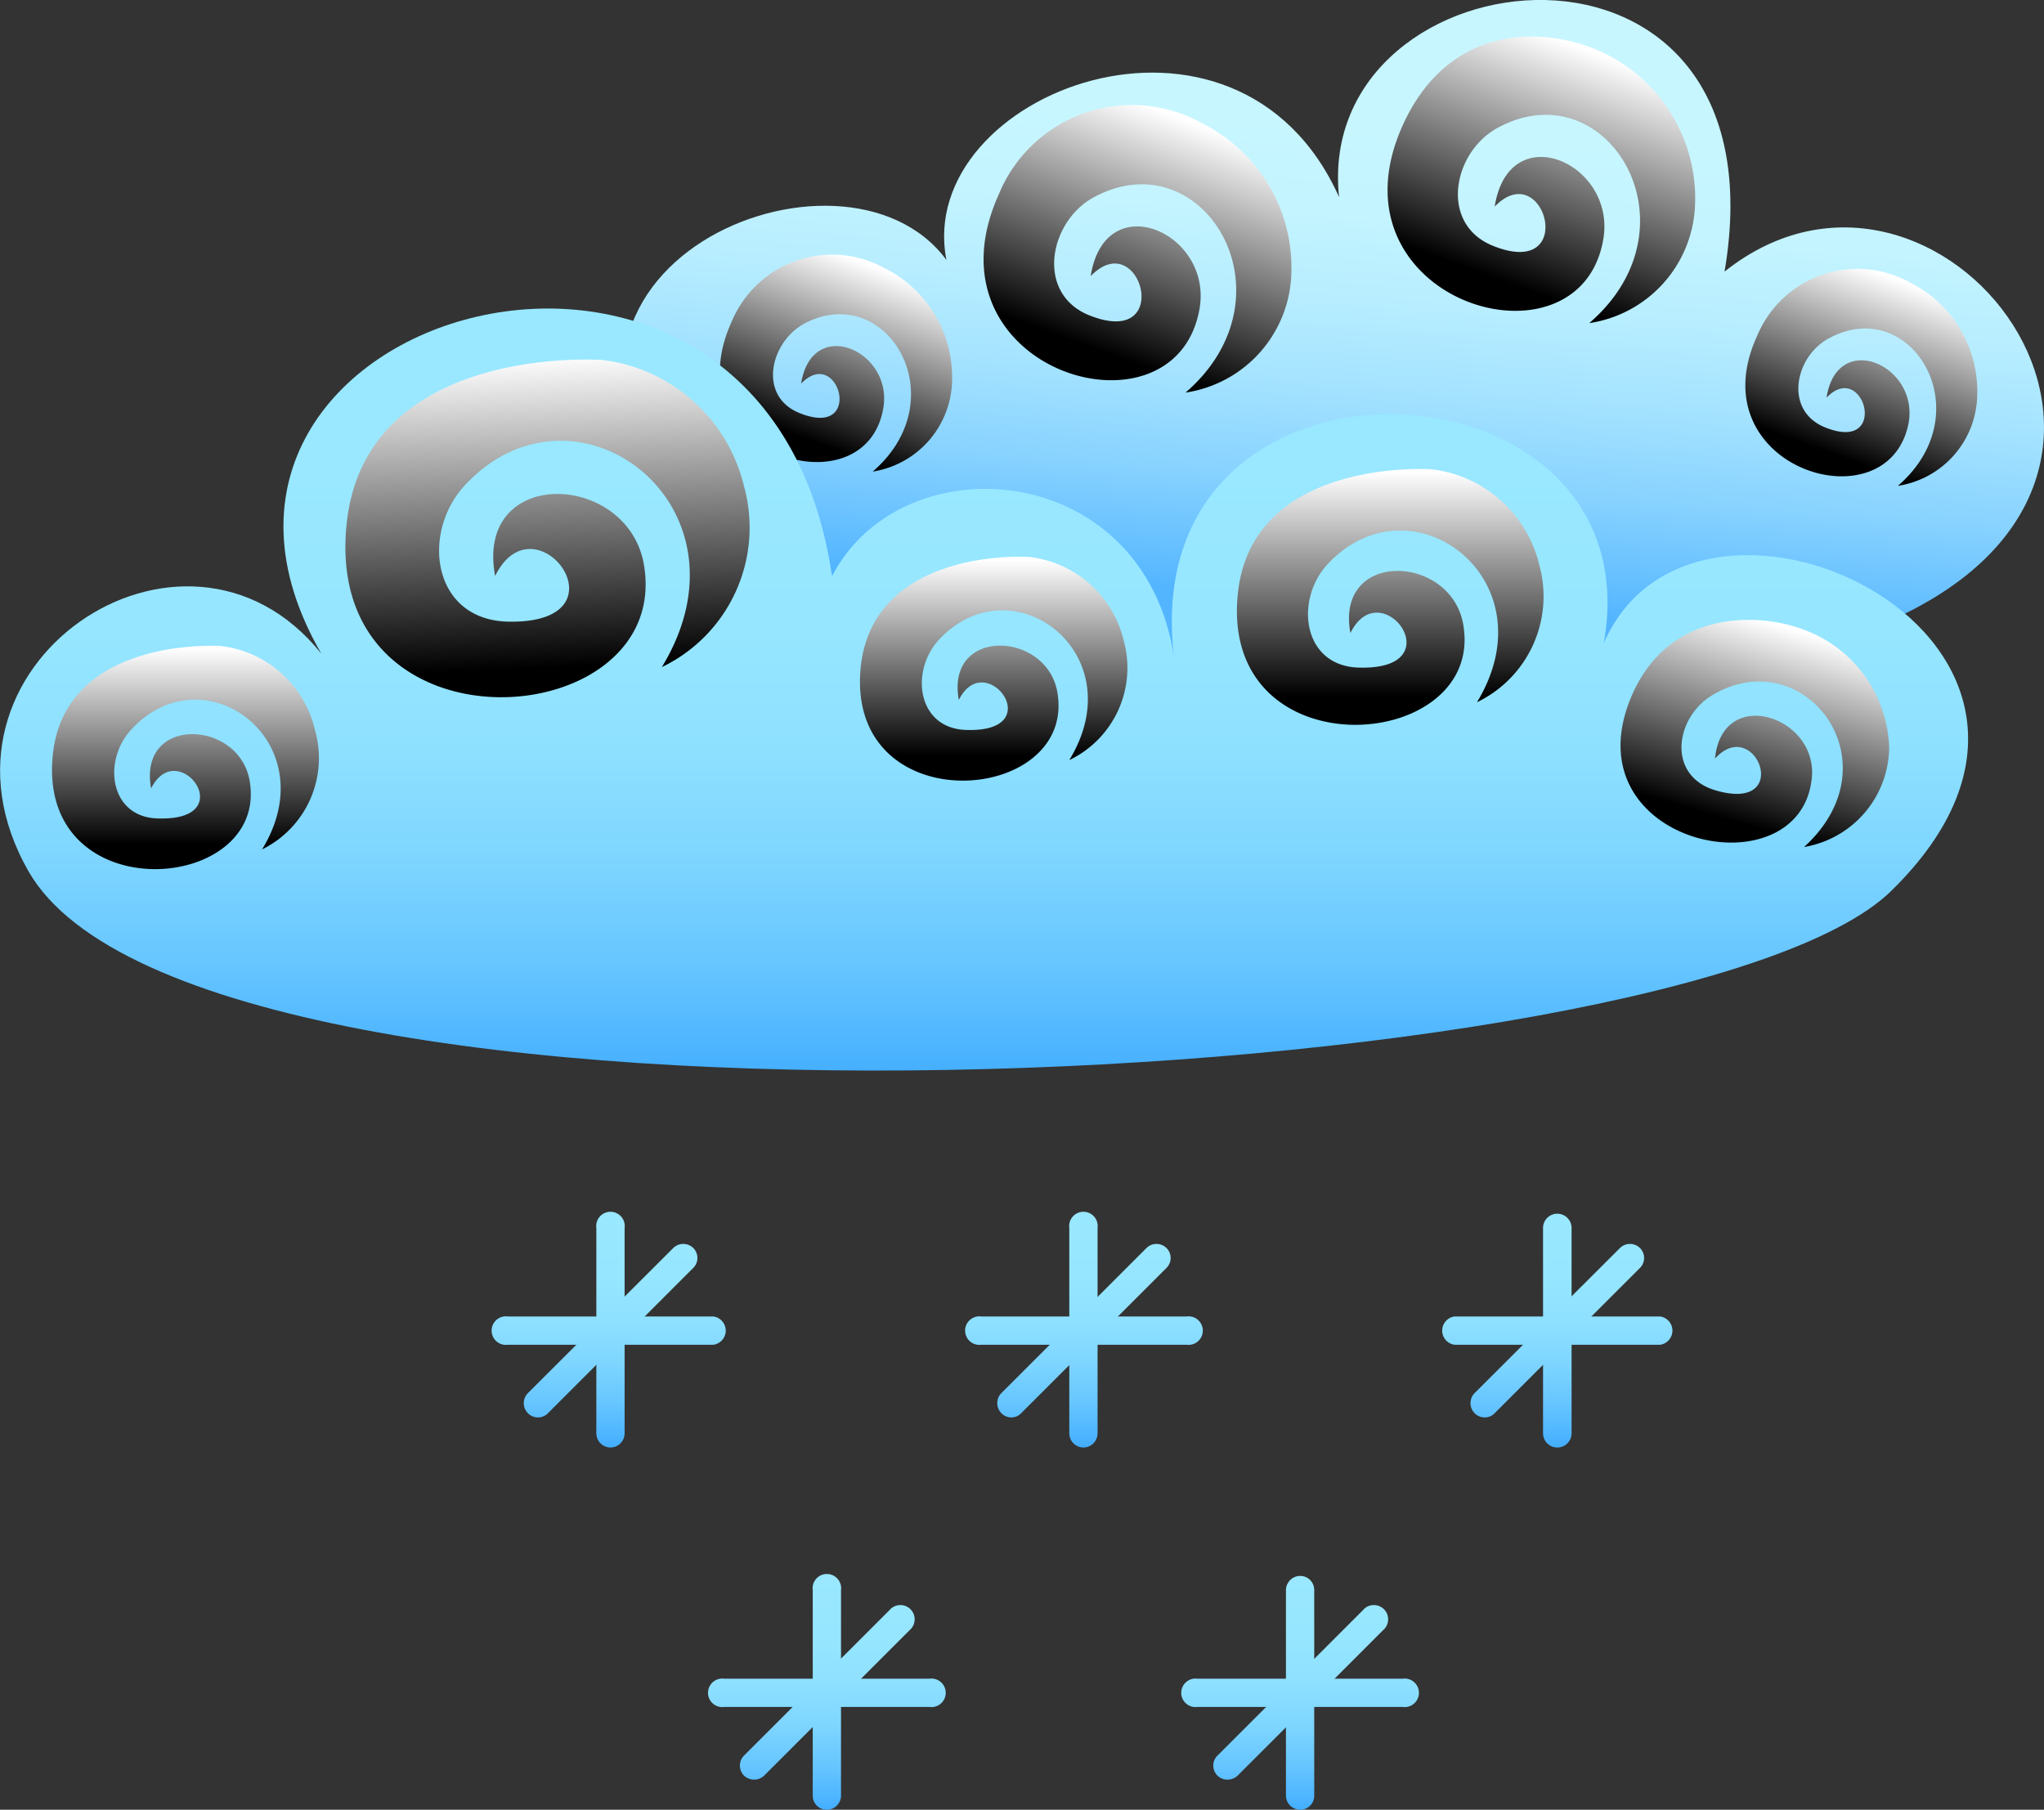 <svg xmlns="http://www.w3.org/2000/svg" xmlns:xlink="http://www.w3.org/1999/xlink" viewBox="0 0 77.36 68.5"><rect x="0" y="0" width="77.36" height="68.5" fill="#333333" stroke="none"/><defs><style>.cls-1{isolation:isolate;}.cls-2{fill:url(#linear-gradient);}.cls-10,.cls-11,.cls-12,.cls-3,.cls-4,.cls-5,.cls-6,.cls-8,.cls-9{mix-blend-mode:screen;}.cls-3{fill:url(#linear-gradient-2);}.cls-4{fill:url(#linear-gradient-3);}.cls-5{fill:url(#linear-gradient-4);}.cls-6{fill:url(#linear-gradient-5);}.cls-7{fill:url(#linear-gradient-6);}.cls-8{fill:url(#linear-gradient-7);}.cls-9{fill:url(#linear-gradient-8);}.cls-10{fill:url(#linear-gradient-9);}.cls-11{fill:url(#linear-gradient-10);}.cls-12{fill:url(#linear-gradient-11);}.cls-13{fill:url(#linear-gradient-12);}.cls-14{fill:url(#linear-gradient-13);}.cls-15{fill:url(#linear-gradient-14);}.cls-16{fill:url(#linear-gradient-16);}.cls-17{fill:url(#linear-gradient-17);}.cls-18{fill:url(#linear-gradient-18);}.cls-19{fill:url(#linear-gradient-20);}.cls-20{fill:url(#linear-gradient-21);}.cls-21{fill:url(#linear-gradient-22);}.cls-22{fill:url(#linear-gradient-24);}.cls-23{fill:url(#linear-gradient-25);}.cls-24{fill:url(#linear-gradient-26);}.cls-25{fill:url(#linear-gradient-28);}.cls-26{fill:url(#linear-gradient-29);}.cls-27{fill:url(#linear-gradient-30);}</style><linearGradient id="linear-gradient" x1="56.72" y1="5.44" x2="56.72" y2="23.31" gradientTransform="translate(-4.97 -4.67) rotate(4.09)" gradientUnits="userSpaceOnUse"><stop offset="0" stop-color="#c7f6ff"/><stop offset="0.19" stop-color="#c3f4ff"/><stop offset="0.37" stop-color="#b7edff"/><stop offset="0.56" stop-color="#a3e2ff"/><stop offset="0.75" stop-color="#87d2ff"/><stop offset="0.93" stop-color="#63beff"/><stop offset="1" stop-color="#54b5ff"/></linearGradient><linearGradient id="linear-gradient-2" x1="71.59" y1="-27.08" x2="71.59" y2="-20.03" gradientTransform="translate(-4.59 11.51) rotate(20.06)" gradientUnits="userSpaceOnUse"><stop offset="0" stop-color="#fff"/><stop offset="1"/></linearGradient><linearGradient id="linear-gradient-3" x1="34.95" y1="-14.28" x2="34.95" y2="-7.23" xlink:href="#linear-gradient-2"/><linearGradient id="linear-gradient-4" x1="57.67" y1="-31.23" x2="57.67" y2="-21.9" xlink:href="#linear-gradient-2"/><linearGradient id="linear-gradient-5" x1="44.21" y1="-23.52" x2="44.21" y2="-14.19" xlink:href="#linear-gradient-2"/><linearGradient id="linear-gradient-6" x1="37.22" y1="17.31" x2="37.22" y2="40.89" gradientUnits="userSpaceOnUse"><stop offset="0" stop-color="#99e8ff"/><stop offset="0.28" stop-color="#96e6ff"/><stop offset="0.48" stop-color="#8de0ff"/><stop offset="0.65" stop-color="#7dd5ff"/><stop offset="0.81" stop-color="#67c6ff"/><stop offset="0.96" stop-color="#4bb3ff"/><stop offset="1" stop-color="#42adff"/></linearGradient><linearGradient id="linear-gradient-7" x1="7.03" y1="24.54" x2="7.03" y2="31.95" gradientTransform="matrix(1, 0, 0, 1, 0, 0)" xlink:href="#linear-gradient-2"/><linearGradient id="linear-gradient-8" x1="37.6" y1="21.2" x2="37.6" y2="28.6" gradientTransform="matrix(1, 0, 0, 1, 0, 0)" xlink:href="#linear-gradient-2"/><linearGradient id="linear-gradient-9" x1="66.27" y1="-11.13" x2="66.27" y2="-3.52" gradientTransform="translate(0.93 16.25) rotate(15.96)" xlink:href="#linear-gradient-2"/><linearGradient id="linear-gradient-10" x1="52.61" y1="17.86" x2="52.61" y2="26.35" gradientTransform="matrix(1, 0, 0, 1, 0, 0)" xlink:href="#linear-gradient-2"/><linearGradient id="linear-gradient-11" x1="20.41" y1="13.46" x2="20.94" y2="25.27" gradientTransform="matrix(1, 0, 0, 1, 0, 0)" xlink:href="#linear-gradient-2"/><linearGradient id="linear-gradient-12" x1="23.11" y1="45.76" x2="23.11" y2="54.81" xlink:href="#linear-gradient-6"/><linearGradient id="linear-gradient-13" x1="23.11" y1="45.76" x2="23.11" y2="54.81" xlink:href="#linear-gradient-6"/><linearGradient id="linear-gradient-14" x1="23.11" y1="45.76" x2="23.11" y2="54.81" xlink:href="#linear-gradient-6"/><linearGradient id="linear-gradient-16" x1="41.02" y1="45.76" x2="41.02" y2="54.81" xlink:href="#linear-gradient-6"/><linearGradient id="linear-gradient-17" x1="41.02" y1="45.76" x2="41.02" y2="54.81" xlink:href="#linear-gradient-6"/><linearGradient id="linear-gradient-18" x1="41.02" y1="45.76" x2="41.02" y2="54.81" xlink:href="#linear-gradient-6"/><linearGradient id="linear-gradient-20" x1="58.94" y1="45.76" x2="58.94" y2="54.81" xlink:href="#linear-gradient-6"/><linearGradient id="linear-gradient-21" x1="58.94" y1="45.76" x2="58.94" y2="54.81" xlink:href="#linear-gradient-6"/><linearGradient id="linear-gradient-22" x1="58.94" y1="45.76" x2="58.94" y2="54.81" xlink:href="#linear-gradient-6"/><linearGradient id="linear-gradient-24" x1="31.29" y1="59.48" x2="31.29" y2="68.53" xlink:href="#linear-gradient-6"/><linearGradient id="linear-gradient-25" x1="31.29" y1="59.48" x2="31.29" y2="68.52" xlink:href="#linear-gradient-6"/><linearGradient id="linear-gradient-26" x1="31.29" y1="59.48" x2="31.29" y2="68.53" xlink:href="#linear-gradient-6"/><linearGradient id="linear-gradient-28" x1="49.21" y1="59.48" x2="49.21" y2="68.53" xlink:href="#linear-gradient-6"/><linearGradient id="linear-gradient-29" x1="49.21" y1="59.48" x2="49.21" y2="68.52" xlink:href="#linear-gradient-6"/><linearGradient id="linear-gradient-30" x1="49.21" y1="59.48" x2="49.21" y2="68.53" xlink:href="#linear-gradient-6"/></defs><title>Asset 12</title><g class="cls-1"><g id="Layer_2" data-name="Layer 2"><g id="weather"><path class="cls-2" d="M25.68,19.22c-7.22-9.06,6.23-14.68,10.14-9.38-1.24-6.33,11-11,14.86-2.38-1-9.41,17-11.42,14.59,2.82,8.1-6.45,18.87,7.45,6.42,13.14C65.21,26.39,32.44,27.7,25.68,19.22Z"/><path class="cls-3" d="M66.5,12.72c-2.29,5,5,7.25,5.74,3.27.37-2.18-2.71-3.52-3.11-.94,1.42-1.47,2.41,2.14-.07,1.12-1.55-.64-1.13-2.67.15-3.36,3.13-1.71,5.84,2.8,2.62,5.58a3.54,3.54,0,0,0,3-3.33,4.61,4.61,0,0,0-2.51-4.35A4.11,4.11,0,0,0,66.5,12.72Z"/><path class="cls-4" d="M27.69,12.18c-2.29,5,5.06,7.25,5.74,3.27.38-2.18-2.7-3.52-3.11-.93,1.43-1.48,2.42,2.13-.07,1.11C28.7,15,29.13,13,30.4,12.27c3.14-1.71,5.85,2.8,2.63,5.58a3.56,3.56,0,0,0,3-3.33,4.62,4.62,0,0,0-2.51-4.35A4.12,4.12,0,0,0,27.69,12.18Z"/><path class="cls-5" d="M53.09,4.74c-3,6.65,6.69,9.58,7.59,4.32.5-2.89-3.57-4.67-4.11-1.24,1.89-1.95,3.2,2.83-.1,1.47-2-.84-1.48-3.53.21-4.45,4.14-2.25,7.74,3.71,3.47,7.39a4.7,4.7,0,0,0,4-4.4,6.11,6.11,0,0,0-3.32-5.76C59,1.11,55,.54,53.09,4.74Z"/><path class="cls-6" d="M37.8,7.36c-3,6.66,6.69,9.59,7.6,4.32.5-2.88-3.58-4.66-4.12-1.23,1.89-1.95,3.2,2.82-.09,1.47-2-.84-1.48-3.53.2-4.45,4.15-2.25,7.74,3.71,3.48,7.39a4.7,4.7,0,0,0,4-4.4A6.11,6.11,0,0,0,45.56,4.7,5.45,5.45,0,0,0,37.8,7.36Z"/><path class="cls-7" d="M12.16,24.74C4.65,11.75,29,4.68,31.49,21.81c2.69-5.2,12.12-4.43,13,3.47-2-13.09,18.22-12.2,16.21-.94,3.55-8.11,20.5,0,10.86,9.4C63.62,41.43,7.63,44.32,1.09,33-3.37,25.22,7,18.29,12.16,24.74Z"/><path class="cls-8" d="M2,28.56c-.62,5.94,8.18,5.29,7.45,1-.4-2.34-4.24-2.48-3.73.28,1-2,3.42,1.19.34,1.14C4.14,31,3.85,28.77,5,27.58c2.77-2.94,7.39.52,4.92,4.57a3.85,3.85,0,0,0,2-4.52,4.15,4.15,0,0,0-3.58-3.18C6.58,24.38,2.39,24.81,2,28.56Z"/><path class="cls-9" d="M32.58,25.21c-.63,5.94,8.17,5.29,7.44,1-.4-2.34-4.24-2.48-3.73.28,1-2,3.42,1.2.35,1.14-1.93,0-2.22-2.23-1.09-3.43,2.77-2.94,7.39.52,4.92,4.57a3.87,3.87,0,0,0,2.06-4.52,4.16,4.16,0,0,0-3.59-3.17C37.15,21,33,21.47,32.58,25.21Z"/><path class="cls-10" d="M61.7,26.47c-2.23,5.55,6.41,7.34,6.87,3,.26-2.36-3.39-3.55-3.66-.76,1.53-1.68,3,2.09,0,1.2-1.84-.56-1.51-2.76-.1-3.6,3.47-2.06,7,2.53,3.47,5.75a3.86,3.86,0,0,0,3.22-3.78,4.93,4.93,0,0,0-3.24-4.45C66.62,23.2,63.1,23,61.7,26.47Z"/><path class="cls-11" d="M46.85,22.46c-.71,6.81,9.38,6.06,8.53,1.18-.46-2.68-4.86-2.84-4.27.32,1.15-2.33,3.92,1.37.39,1.31-2.2,0-2.53-2.56-1.24-3.93,3.17-3.37,8.46.59,5.64,5.24a4.45,4.45,0,0,0,2.36-5.19,4.76,4.76,0,0,0-4.11-3.63C52.09,17.68,47.3,18.17,46.85,22.46Z"/><path class="cls-12" d="M13.12,19.82c-.94,9,12.36,8,11.25,1.55-.61-3.53-6.41-3.74-5.63.43,1.52-3.08,5.17,1.81.51,1.73-2.9-.05-3.34-3.38-1.63-5.19,4.18-4.44,11.15.79,7.43,6.91a5.86,5.86,0,0,0,3.11-6.84,6.28,6.28,0,0,0-5.42-4.79C20,13.51,13.71,14.16,13.12,19.82Z"/><path class="cls-13" d="M23.11,54.79a.54.54,0,0,1-.54-.54V46.48a.54.54,0,1,1,1.07,0v7.77A.54.54,0,0,1,23.11,54.79Z"/><path class="cls-14" d="M27,50.9H19.22a.54.54,0,1,1,0-1.07H27a.54.54,0,0,1,0,1.07Z"/><path class="cls-15" d="M20.36,53.65a.52.52,0,0,1-.38-.16.54.54,0,0,1,0-.76l5.5-5.49a.54.54,0,0,1,.76,0,.53.53,0,0,1,0,.75l-5.5,5.5A.52.52,0,0,1,20.36,53.65Z"/><path class="cls-15" d="M25.86,53.65a.51.51,0,0,1-.38-.16L20,48a.53.53,0,0,1,0-.75.54.54,0,0,1,.76,0l5.5,5.49a.54.54,0,0,1,0,.76A.52.52,0,0,1,25.86,53.65Z"/><path class="cls-16" d="M41,54.79a.54.54,0,0,1-.53-.54V46.48a.54.54,0,1,1,1.07,0v7.77A.54.54,0,0,1,41,54.79Z"/><path class="cls-17" d="M44.91,50.9H37.14a.54.54,0,1,1,0-1.07h7.77a.54.54,0,1,1,0,1.07Z"/><path class="cls-18" d="M38.28,53.65a.51.51,0,0,1-.38-.16.54.54,0,0,1,0-.76l5.49-5.49a.54.54,0,0,1,.76,0,.53.53,0,0,1,0,.75l-5.5,5.5A.5.5,0,0,1,38.28,53.65Z"/><path class="cls-18" d="M43.77,53.65a.54.54,0,0,1-.38-.16L37.9,48a.53.53,0,0,1,.75-.75l5.5,5.49a.54.54,0,0,1,0,.76A.51.51,0,0,1,43.77,53.65Z"/><path class="cls-19" d="M58.94,54.79a.54.54,0,0,1-.54-.54V46.48a.54.54,0,1,1,1.08,0v7.77A.54.54,0,0,1,58.94,54.79Z"/><path class="cls-20" d="M62.83,50.9H55.05a.54.54,0,0,1,0-1.07h7.78a.54.54,0,0,1,0,1.07Z"/><path class="cls-21" d="M56.19,53.65a.52.52,0,0,1-.38-.16.54.54,0,0,1,0-.76l5.5-5.49a.54.54,0,0,1,.76,0,.53.53,0,0,1,0,.75l-5.5,5.5A.51.51,0,0,1,56.19,53.65Z"/><path class="cls-21" d="M61.69,53.65a.51.51,0,0,1-.38-.16L55.81,48a.53.53,0,0,1,0-.75.54.54,0,0,1,.76,0l5.5,5.49a.54.54,0,0,1,0,.76A.52.52,0,0,1,61.69,53.65Z"/><path class="cls-22" d="M31.29,68.5a.53.53,0,0,1-.53-.53V60.19a.54.54,0,1,1,1.07,0V68A.54.54,0,0,1,31.29,68.5Z"/><path class="cls-23" d="M35.18,64.61H27.41a.54.54,0,1,1,0-1.07h7.77a.54.54,0,1,1,0,1.07Z"/><path class="cls-24" d="M28.54,67.36a.57.57,0,0,1-.38-.15.54.54,0,0,1,0-.76l5.5-5.5a.54.54,0,1,1,.76.76l-5.5,5.5A.54.54,0,0,1,28.54,67.36Z"/><path class="cls-24" d="M34,67.36a.55.55,0,0,1-.38-.15l-5.5-5.5a.54.54,0,1,1,.76-.76l5.5,5.5a.54.54,0,0,1,0,.76A.55.55,0,0,1,34,67.36Z"/><path class="cls-25" d="M49.21,68.5a.54.54,0,0,1-.54-.53V60.19a.54.54,0,0,1,.54-.54.53.53,0,0,1,.53.54V68A.53.53,0,0,1,49.21,68.5Z"/><path class="cls-26" d="M53.09,64.61H45.32a.54.54,0,1,1,0-1.07h7.77a.54.54,0,1,1,0,1.07Z"/><path class="cls-27" d="M46.46,67.36a.53.53,0,0,1-.38-.91l5.5-5.5a.54.54,0,1,1,.76.76l-5.5,5.5A.55.55,0,0,1,46.46,67.36Z"/><path class="cls-27" d="M52,67.36a.54.54,0,0,1-.38-.15l-5.5-5.5a.54.54,0,1,1,.76-.76l5.5,5.5a.54.54,0,0,1,0,.76A.57.57,0,0,1,52,67.36Z"/></g></g></g></svg>